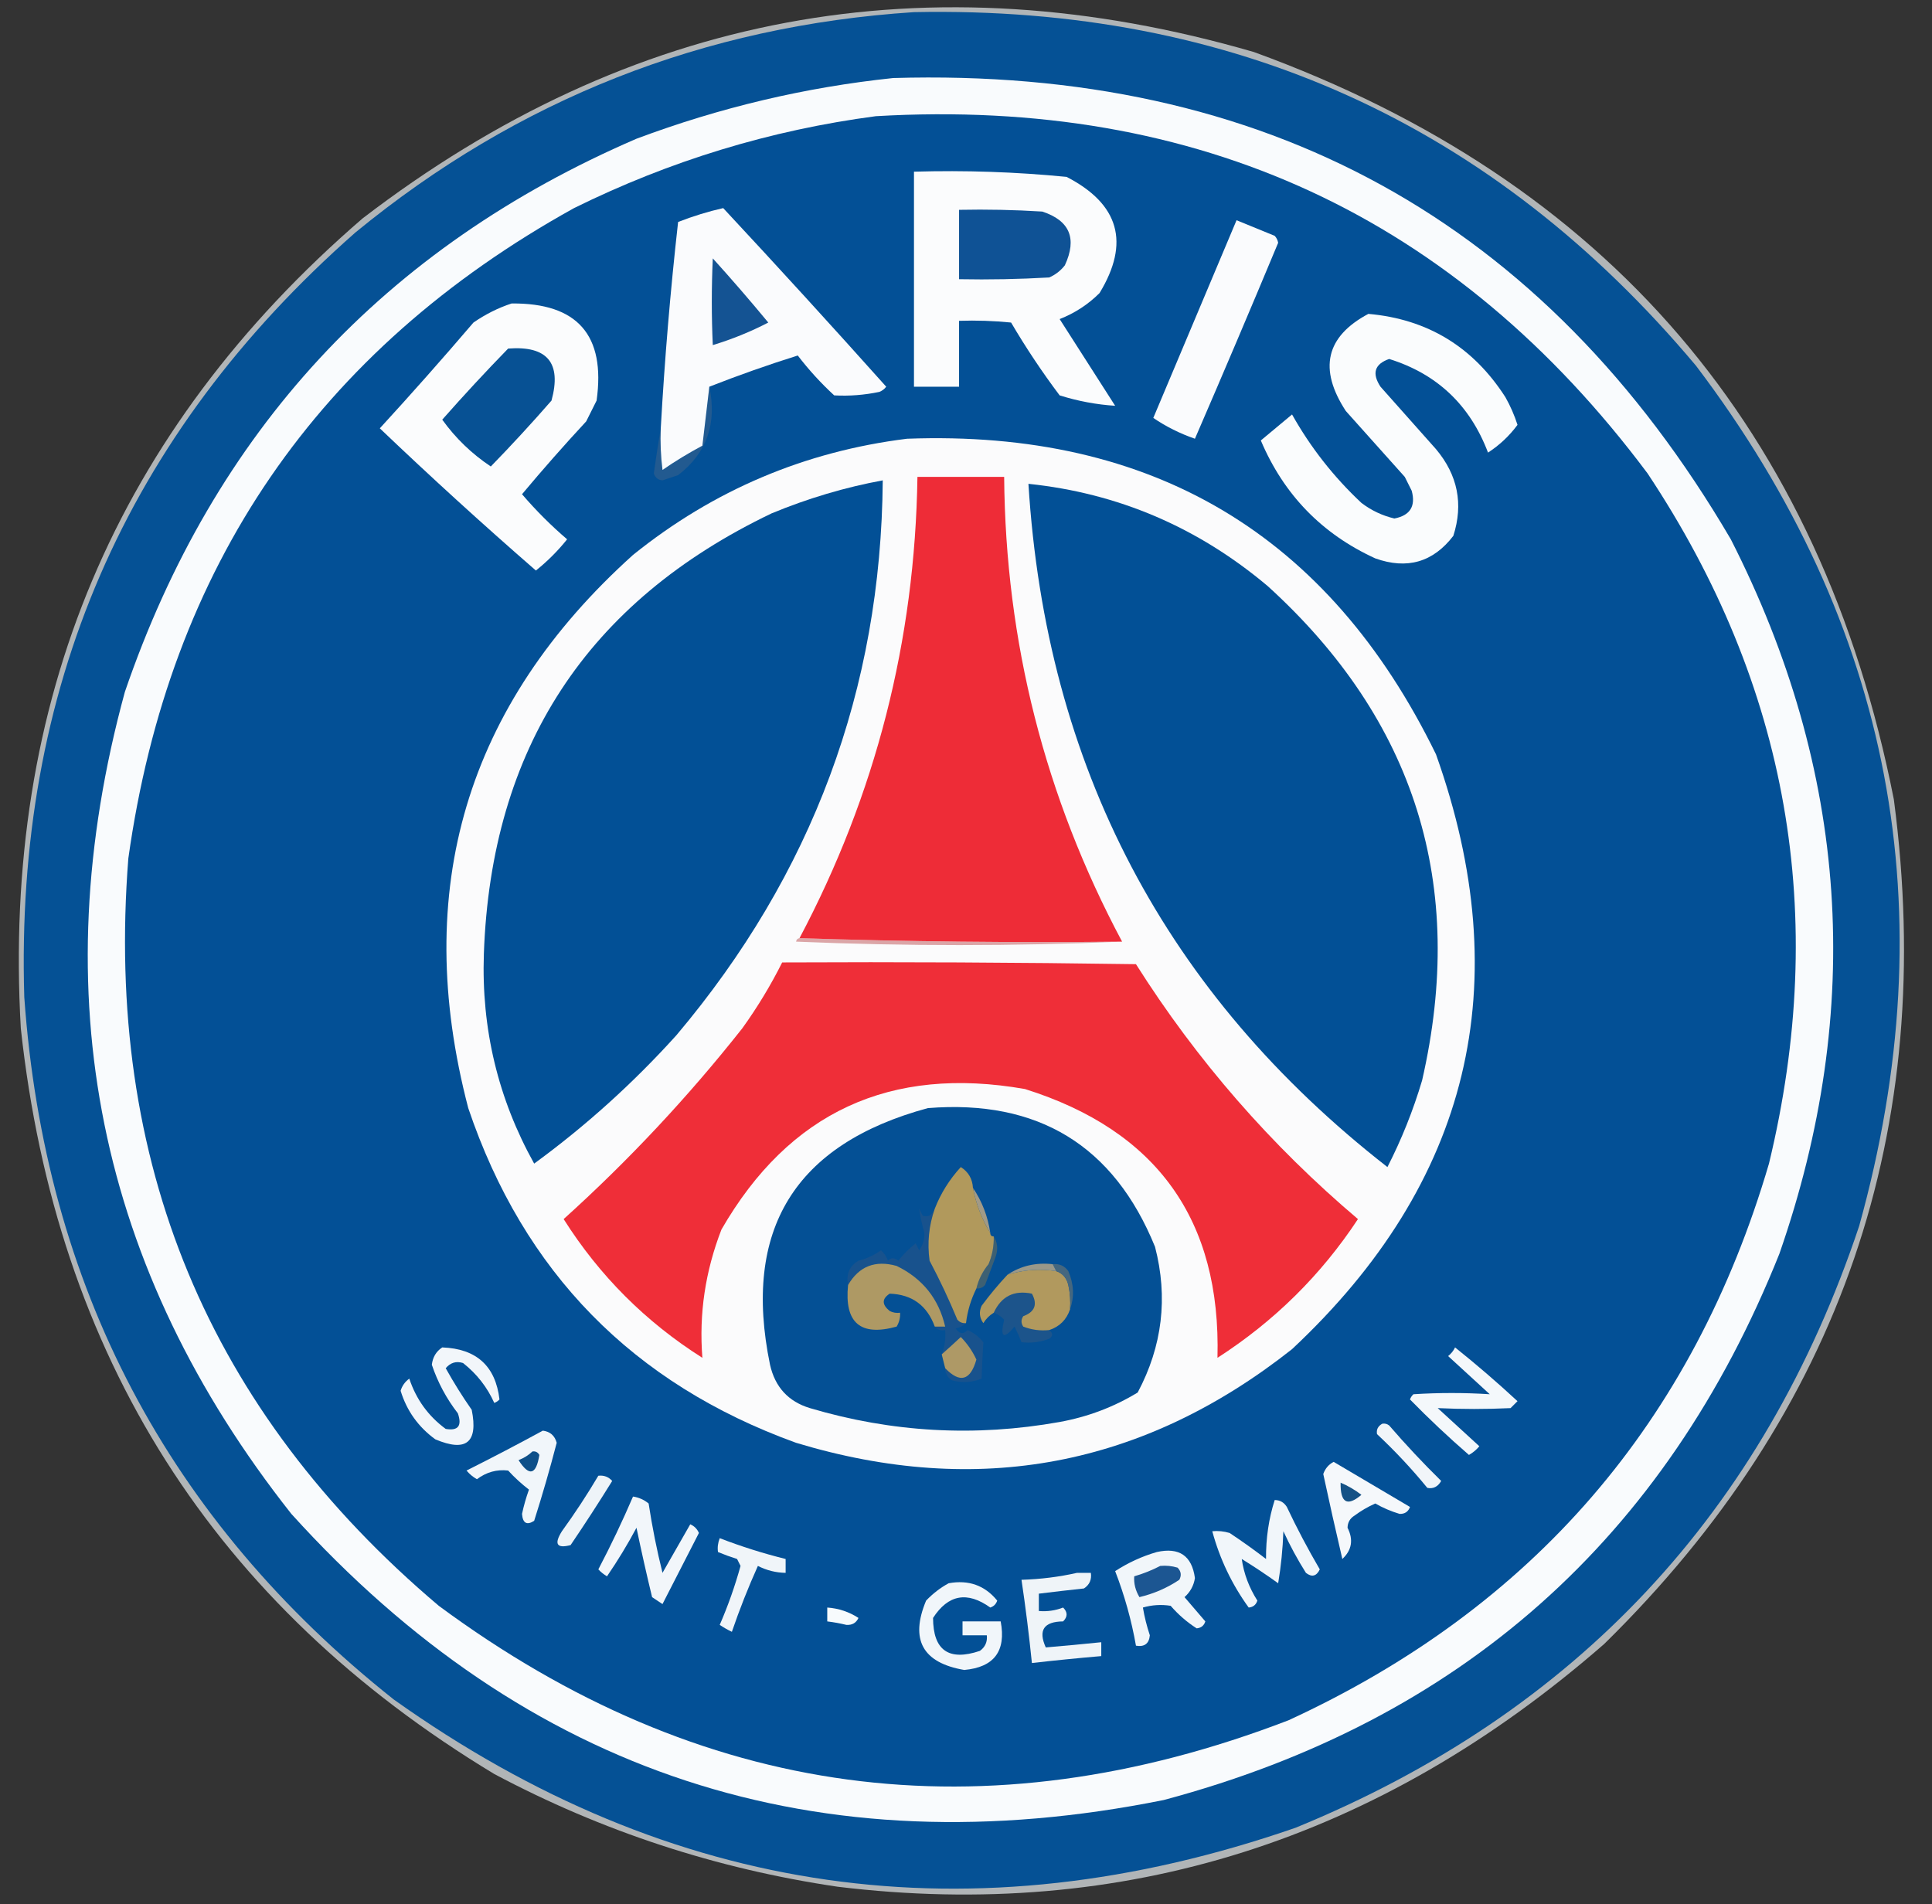 <?xml version="1.0" encoding="UTF-8"?>
<!DOCTYPE svg PUBLIC "-//W3C//DTD SVG 1.1//EN" "http://www.w3.org/Graphics/SVG/1.1/DTD/svg11.dtd">
<svg xmlns="http://www.w3.org/2000/svg" version="1.1" width="557px" height="549px" style="shape-rendering:geometricPrecision; text-rendering:geometricPrecision; image-rendering:optimizeQuality; fill-rule:evenodd; clip-rule:evenodd" xmlns:xlink="http://www.w3.org/1999/xlink">
<rect width="100%" height="100%" fill="#333333" stroke="none"/>
<g><path style="opacity:0.098" fill="#fefffe" d="M 50.5,428.5 C 51.833,429.167 51.833,429.167 50.5,428.5 Z"/></g>
<g><path style="opacity:0.098" fill="#fefffe" d="M 142.5,511.5 C 141.833,512.167 141.833,512.167 142.5,511.5 Z"/></g>
<g><path style="opacity:0.667" fill="#f0f5f9" d="M 142.5,511.5 C 61.724,462.694 16.224,391.027 6,296.5C 0.607,202.164 33.44,124.33 104.5,63C 181.807,3.708 267.474,-12.292 361.5,15C 463.494,52.15 524.994,123.984 546,230.5C 558.559,325.83 530.726,406.996 462.5,474C 397.553,530.678 323.886,554.011 241.5,544C 206.559,538.853 173.559,528.02 142.5,511.5 Z"/></g>
<g><path style="opacity:1" fill="#055195" d="M 263.5,3.5 C 355.248,1.636 430.414,35.636 489,105.5C 545.563,180.181 561.229,262.847 536,353.5C 508.376,436.126 454.209,493.959 373.5,527C 280.238,559.34 193.571,547.007 113.5,490C 48.407,438.323 12.906,370.823 7,287.5C 4.318,198.829 36.151,125.329 102.5,67C 149.293,28.611 202.959,7.444 263.5,3.5 Z"/></g>
<g><path style="opacity:1" fill="#f9fbfd" d="M 257.5,22.5 C 364.731,19.346 445.231,63.679 499,155.5C 532.945,222.172 537.611,290.838 513,361.5C 480.162,443.672 420.995,496.172 335.5,519C 235.733,539.076 151.9,511.576 84,436.5C 28.157,365.819 12.156,286.819 36,199.5C 61.659,124.511 110.826,71.344 183.5,40C 207.548,30.986 232.215,25.153 257.5,22.5 Z"/></g>
<g><path style="opacity:1" fill="#035096" d="M 252.5,33.5 C 345.489,28.089 419.656,62.422 475,136.5C 515.604,197.626 527.271,263.959 510,335.5C 488.124,410.037 441.957,463.537 371.5,496C 283.593,529.782 201.927,518.782 126.5,463C 59.981,406.751 30.148,334.918 37,247.5C 48.783,163.438 91.616,100.938 165.5,60C 193.145,46.344 222.145,37.511 252.5,33.5 Z"/></g>
<g><path style="opacity:1" fill="#f7fbfd" d="M 238.5,463.5 C 241.785,463.736 244.785,464.736 247.5,466.5C 246.829,467.946 245.662,468.612 244,468.5C 242.175,468.057 240.342,467.723 238.5,467.5C 238.5,466.167 238.5,464.833 238.5,463.5 Z"/></g>
<g><path style="opacity:1" fill="#f1f6fa" d="M 273.5,456.5 C 279.263,455.448 283.93,457.115 287.5,461.5C 287.167,462.5 286.5,463.167 285.5,463.5C 278.866,458.744 273.366,459.744 269,466.5C 269.03,475.852 273.53,479.019 282.5,476C 284.037,474.89 284.703,473.39 284.5,471.5C 282.167,471.5 279.833,471.5 277.5,471.5C 277.5,470.167 277.5,468.833 277.5,467.5C 281.167,467.5 284.833,467.5 288.5,467.5C 290.113,476.049 286.613,480.716 278,481.5C 265.964,479.427 262.297,472.76 267,461.5C 268.965,459.45 271.132,457.783 273.5,456.5 Z"/></g>
<g><path style="opacity:1" fill="#eff4f8" d="M 310.5,453.5 C 311.833,453.5 313.167,453.5 314.5,453.5C 314.773,455.451 314.107,456.951 312.5,458C 308.152,458.465 303.819,458.965 299.5,459.5C 299.5,461.167 299.5,462.833 299.5,464.5C 301.92,464.708 304.253,464.374 306.5,463.5C 307.833,464.833 307.833,466.167 306.5,467.5C 300.932,467.551 299.266,470.051 301.5,475C 306.786,474.557 312.119,474.057 317.5,473.5C 317.5,474.833 317.5,476.167 317.5,477.5C 310.823,478.073 304.157,478.74 297.5,479.5C 296.686,471.472 295.686,463.472 294.5,455.5C 300.034,455.332 305.367,454.665 310.5,453.5 Z"/></g>
<g><path style="opacity:1" fill="#f1f6fa" d="M 333.5,447.5 C 339.958,446.054 343.625,448.554 344.5,455C 344.166,457.175 343.166,459.008 341.5,460.5C 343.5,462.833 345.5,465.167 347.5,467.5C 347.113,468.72 346.28,469.387 345,469.5C 342.216,467.72 339.716,465.553 337.5,463C 334.808,462.57 332.141,462.737 329.5,463.5C 329.955,466.203 330.622,468.87 331.5,471.5C 331.281,473.915 329.948,474.915 327.5,474.5C 326.202,467.142 324.202,459.975 321.5,453C 325.249,450.567 329.249,448.734 333.5,447.5 Z"/></g>
<g><path style="opacity:1" fill="#1c5692" d="M 334.5,451.5 C 336.199,451.34 337.866,451.506 339.5,452C 340.517,453.049 340.684,454.216 340,455.5C 336.509,457.839 332.675,459.505 328.5,460.5C 327.352,458.577 326.852,456.577 327,454.5C 329.672,453.718 332.172,452.718 334.5,451.5 Z"/></g>
<g><path style="opacity:1" fill="#f0f5f9" d="M 207.5,443.5 C 213.696,445.898 220.029,447.898 226.5,449.5C 226.5,450.833 226.5,452.167 226.5,453.5C 223.687,453.452 221.021,452.785 218.5,451.5C 215.709,457.705 213.209,464.038 211,470.5C 209.795,469.929 208.628,469.262 207.5,468.5C 209.896,462.979 211.896,457.312 213.5,451.5C 213.167,450.833 212.833,450.167 212.5,449.5C 210.618,448.907 208.785,448.24 207,447.5C 206.805,446.181 206.972,444.847 207.5,443.5 Z"/></g>
<g><path style="opacity:1" fill="#f1f6fa" d="M 367.5,432.5 C 369.017,432.511 370.184,433.177 371,434.5C 373.912,440.658 377.079,446.658 380.5,452.5C 379.537,454.49 378.204,454.823 376.5,453.5C 374.079,449.66 371.912,445.66 370,441.5C 369.829,446.533 369.329,451.533 368.5,456.5C 365.086,454.043 361.586,451.709 358,449.5C 358.596,453.718 360.096,457.718 362.5,461.5C 362.113,462.72 361.28,463.387 360,463.5C 355.166,456.83 351.666,449.497 349.5,441.5C 351.199,441.34 352.866,441.506 354.5,442C 358.088,444.377 361.588,446.877 365,449.5C 364.949,443.548 365.782,437.882 367.5,432.5 Z"/></g>
<g><path style="opacity:1" fill="#f2f6fa" d="M 182.5,431.5 C 184.17,431.751 185.67,432.418 187,433.5C 188.04,440.309 189.373,446.976 191,453.5C 193.634,448.853 196.301,444.187 199,439.5C 200.158,439.998 200.991,440.831 201.5,442C 197.983,448.843 194.483,455.677 191,462.5C 190,461.833 189,461.167 188,460.5C 186.392,453.85 184.892,447.184 183.5,440.5C 180.918,445.333 178.085,450 175,454.5C 174.075,453.953 173.242,453.287 172.5,452.5C 176.139,445.558 179.473,438.558 182.5,431.5 Z"/></g>
<g><path style="opacity:1" fill="#eef4f8" d="M 172.5,425.5 C 174.103,425.312 175.437,425.812 176.5,427C 172.625,433.252 168.625,439.419 164.5,445.5C 160.508,446.539 159.675,445.205 162,441.5C 165.759,436.309 169.259,430.976 172.5,425.5 Z"/></g>
<g><path style="opacity:1" fill="#f5f8fb" d="M 384.5,421.5 C 391.816,425.806 399.149,430.139 406.5,434.5C 406,435.881 405,436.547 403.5,436.5C 401.02,435.758 398.687,434.758 396.5,433.5C 394.394,434.43 392.394,435.596 390.5,437C 389.196,437.804 388.529,438.971 388.5,440.5C 390.242,443.946 389.742,446.946 387,449.5C 385.094,441.373 383.261,433.207 381.5,425C 382.071,423.401 383.071,422.234 384.5,421.5 Z"/></g>
<g><path style="opacity:1" fill="#155286" d="M 386.5,427.5 C 388.636,428.403 390.636,429.569 392.5,431C 388.402,434.486 386.402,433.319 386.5,427.5 Z"/></g>
<g><path style="opacity:1" fill="#f1f6fa" d="M 156.5,412.5 C 158.595,412.76 159.928,413.926 160.5,416C 158.536,423.559 156.369,431.059 154,438.5C 151.875,439.851 150.708,439.185 150.5,436.5C 151.012,434.116 151.679,431.783 152.5,429.5C 150.35,427.851 148.35,426.018 146.5,424C 143.232,423.62 140.232,424.454 137.5,426.5C 136.354,425.855 135.354,425.022 134.5,424C 141.983,420.244 149.316,416.411 156.5,412.5 Z"/></g>
<g><path style="opacity:1" fill="#0e5089" d="M 153.5,418.5 C 154.376,418.369 155.043,418.702 155.5,419.5C 154.572,425.303 152.572,425.803 149.5,421C 151.066,420.392 152.4,419.558 153.5,418.5 Z"/></g>
<g><path style="opacity:1" fill="#f1f5f9" d="M 398.5,410.5 C 399.239,410.369 399.906,410.536 400.5,411C 405.268,416.524 410.268,421.857 415.5,427C 414.534,428.678 413.201,429.345 411.5,429C 407.033,423.532 402.2,418.365 397,413.5C 396.761,412.212 397.261,411.212 398.5,410.5 Z"/></g>
<g><path style="opacity:1" fill="#f4f8fb" d="M 419.5,388.5 C 425.655,393.422 431.655,398.589 437.5,404C 436.833,404.667 436.167,405.333 435.5,406C 428.482,406.331 421.482,406.331 414.5,406C 418.5,409.667 422.5,413.333 426.5,417C 425.646,418.022 424.646,418.855 423.5,419.5C 417.601,414.389 411.934,409.056 406.5,403.5C 406.709,402.914 407.043,402.414 407.5,402C 414.863,401.533 422.197,401.533 429.5,402C 425.5,398.333 421.5,394.667 417.5,391C 418.381,390.292 419.047,389.458 419.5,388.5 Z"/></g>
<g><path style="opacity:1" fill="#f2f6fa" d="M 127.5,388.5 C 137.366,388.871 142.866,393.871 144,403.5C 143.586,403.957 143.086,404.291 142.5,404.5C 140.454,399.95 137.454,396.117 133.5,393C 131.536,392.376 129.869,392.876 128.5,394.5C 130.802,398.633 133.302,402.633 136,406.5C 137.9,415.931 134.4,418.764 125.5,415C 120.6,411.436 117.266,406.769 115.5,401C 115.93,399.566 116.764,398.399 118,397.5C 119.987,403.478 123.487,408.312 128.5,412C 132.088,412.611 133.254,411.111 132,407.5C 128.705,403.242 126.205,398.575 124.5,393.5C 124.757,391.308 125.757,389.641 127.5,388.5 Z"/></g>
<g><path style="opacity:1" fill="#225a90" d="M 204.5,111.5 C 206.758,122.132 203.758,130.632 195.5,137C 194,137.5 192.5,138 191,138.5C 189.72,138.387 188.887,137.72 188.5,136.5C 189.114,132.033 189.78,127.7 190.5,123.5C 190.334,127.514 190.501,131.514 191,135.5C 194.722,132.937 198.555,130.603 202.5,128.5C 203.167,122.681 203.833,117.014 204.5,111.5 Z"/></g>
<g><path style="opacity:1" fill="#fbfbfc" d="M 261.5,126.5 C 332.292,123.861 383.125,154.194 414,217.5C 437.627,283.824 423.793,340.991 372.5,389C 329.633,422.869 281.966,431.869 229.5,416C 182.482,398.982 150.982,366.815 135,319.5C 118.532,256.506 134.366,203.339 182.5,160C 205.68,141.331 232.013,130.164 261.5,126.5 Z"/></g>
<g><path style="opacity:1" fill="#045095" d="M 267.5,319.5 C 299.28,316.957 321.113,330.29 333,359.5C 336.788,374.115 335.121,388.115 328,401.5C 321.107,405.69 313.607,408.524 305.5,410C 281.155,414.354 257.155,413.021 233.5,406C 227.289,404.116 223.456,399.95 222,393.5C 213.969,354.561 229.135,329.895 267.5,319.5 Z"/></g>
<g><path style="opacity:1" fill="#18528d" d="M 269.5,348.5 C 267.792,353.371 267.292,358.371 268,363.5C 270.962,369.087 273.628,374.754 276,380.5C 276.671,381.252 277.504,381.586 278.5,381.5C 277.737,382.268 276.737,382.768 275.5,383C 276.536,384.617 277.703,384.784 279,383.5C 280.771,384.304 282.271,385.471 283.5,387C 283.297,390.389 283.13,393.889 283,397.5C 280.263,398.61 277.429,398.777 274.5,398C 273.177,397.184 272.511,396.017 272.5,394.5C 276.772,398.914 279.772,398.08 281.5,392C 280.365,389.559 278.865,387.392 277,385.5C 275.158,387.215 273.325,388.882 271.5,390.5C 272.369,388.283 272.702,385.95 272.5,383.5C 271.209,383.737 270.209,383.404 269.5,382.5C 270.5,382.5 271.5,382.5 272.5,382.5C 270.647,374.474 265.981,368.641 258.5,365C 252.314,363.268 247.647,365.101 244.5,370.5C 243.908,367.359 244.908,365.026 247.5,363.5C 249.857,362.905 252.023,361.905 254,360.5C 254.915,361.328 255.581,362.328 256,363.5C 256.85,362.576 257.85,362.576 259,363.5C 260.44,361.631 262.107,359.965 264,358.5C 264.333,359.167 264.667,359.833 265,360.5C 266.064,359.056 266.564,357.389 266.5,355.5C 265.81,353.09 265.31,350.757 265,348.5C 265.333,349.167 265.667,349.833 266,350.5C 267.596,351.048 268.763,350.382 269.5,348.5 Z"/></g>
<g><path style="opacity:1" fill="#ae9966" d="M 272.5,394.5 C 272.167,393.167 271.833,391.833 271.5,390.5C 273.325,388.882 275.158,387.215 277,385.5C 278.865,387.392 280.365,389.559 281.5,392C 279.772,398.08 276.772,398.914 272.5,394.5 Z"/></g>
<g><path style="opacity:1" fill="#ef2e38" d="M 225.5,277.5 C 259.502,277.333 293.502,277.5 327.5,278C 345.032,305.706 366.366,330.206 391.5,351.5C 380.865,367.634 367.365,380.967 351,391.5C 352.05,351.796 333.55,325.963 295.5,314C 256.657,307.178 227.49,320.678 208,354.5C 203.325,366.539 201.491,378.872 202.5,391.5C 186.165,381.165 172.832,367.832 162.5,351.5C 181.176,334.654 198.343,316.321 214,296.5C 218.358,290.444 222.192,284.11 225.5,277.5 Z"/></g>
<g><path style="opacity:1" fill="#1c548b" d="M 302.5,383.5 C 303.598,384.397 303.598,385.23 302.5,386C 299.874,386.995 297.207,387.328 294.5,387C 293.91,385.491 293.244,383.991 292.5,382.5C 289.286,386.309 288.286,385.642 289.5,380.5C 288.643,379.575 287.643,378.908 286.5,378.5C 288.693,373.762 292.36,371.929 297.5,373C 299.182,376.092 298.349,378.259 295,379.5C 294.333,380.5 294.333,381.5 295,382.5C 297.381,383.435 299.881,383.768 302.5,383.5 Z"/></g>
<g><path style="opacity:1" fill="#3d6073" d="M 286.5,356.5 C 287.622,358.288 287.789,360.288 287,362.5C 286,365.167 285,367.833 284,370.5C 283.329,371.252 282.496,371.586 281.5,371.5C 282.128,368.91 283.295,366.577 285,364.5C 286.079,361.937 286.579,359.271 286.5,356.5 Z"/></g>
<g><path style="opacity:1" fill="#b1995e" d="M 304.5,366.5 C 306.335,367.122 307.502,368.456 308,370.5C 308.497,372.81 308.663,375.143 308.5,377.5C 307.5,380.5 305.5,382.5 302.5,383.5C 299.881,383.768 297.381,383.435 295,382.5C 294.333,381.5 294.333,380.5 295,379.5C 298.349,378.259 299.182,376.092 297.5,373C 292.36,371.929 288.693,373.762 286.5,378.5C 285.288,379.23 284.288,380.23 283.5,381.5C 282.369,379.926 282.202,378.259 283,376.5C 285.364,373.31 287.864,370.31 290.5,367.5C 295.181,366.086 299.847,365.752 304.5,366.5 Z"/></g>
<g><path style="opacity:1" fill="#ae9964" d="M 269.5,382.5 C 267.265,376.389 262.931,373.222 256.5,373C 254.219,374.482 254.219,376.149 256.5,378C 257.448,378.483 258.448,378.649 259.5,378.5C 259.579,379.93 259.246,381.264 258.5,382.5C 248.06,385.399 243.393,381.399 244.5,370.5C 247.647,365.101 252.314,363.268 258.5,365C 265.981,368.641 270.647,374.474 272.5,382.5C 271.5,382.5 270.5,382.5 269.5,382.5 Z"/></g>
<g><path style="opacity:1" fill="#45677f" d="M 303.5,364.5 C 305.39,364.297 306.89,364.963 308,366.5C 309.607,370.259 309.774,373.926 308.5,377.5C 308.663,375.143 308.497,372.81 308,370.5C 307.502,368.456 306.335,367.122 304.5,366.5C 304.167,365.833 303.833,365.167 303.5,364.5 Z"/></g>
<g><path style="opacity:1" fill="#9a9889" d="M 303.5,364.5 C 303.833,365.167 304.167,365.833 304.5,366.5C 299.847,365.752 295.181,366.086 290.5,367.5C 294.355,364.965 298.688,363.965 303.5,364.5 Z"/></g>
<g><path style="opacity:1" fill="#a19a87" d="M 280.5,342.5 C 283.129,346.377 284.796,350.71 285.5,355.5C 283.083,351.539 281.417,347.205 280.5,342.5 Z"/></g>
<g><path style="opacity:1" fill="#b1995c" d="M 280.5,342.5 C 281.417,347.205 283.083,351.539 285.5,355.5C 285.5,356.167 285.833,356.5 286.5,356.5C 286.579,359.271 286.079,361.937 285,364.5C 283.295,366.577 282.128,368.91 281.5,371.5C 279.924,374.655 278.924,377.988 278.5,381.5C 277.504,381.586 276.671,381.252 276,380.5C 273.628,374.754 270.962,369.087 268,363.5C 267.292,358.371 267.792,353.371 269.5,348.5C 271.211,344.093 273.711,340.093 277,336.5C 279.188,337.889 280.354,339.889 280.5,342.5 Z"/></g>
<g><path style="opacity:1" fill="#dba5a7" d="M 230.5,270.5 C 261.329,271.498 292.329,271.831 323.5,271.5C 292.331,272.83 260.997,272.83 229.5,271.5C 229.624,270.893 229.957,270.56 230.5,270.5 Z"/></g>
<g><path style="opacity:1" fill="#025096" d="M 254.5,138.5 C 254.021,198.744 234.187,252.078 195,298.5C 182.516,312.326 168.849,324.66 154,335.5C 143.588,316.793 138.754,296.627 139.5,275C 141.58,215.817 169.246,173.484 222.5,148C 232.958,143.676 243.625,140.509 254.5,138.5 Z"/></g>
<g><path style="opacity:1" fill="#025096" d="M 296.5,139.5 C 322.343,142.186 345.343,152.019 365.5,169C 408.055,207.689 422.888,255.189 410,311.5C 407.419,320.179 404.086,328.512 400,336.5C 336.049,286.609 301.549,220.942 296.5,139.5 Z"/></g>
<g><path style="opacity:1" fill="#ee2c37" d="M 323.5,271.5 C 292.329,271.831 261.329,271.498 230.5,270.5C 252.468,229.029 263.802,184.696 264.5,137.5C 272.833,137.5 281.167,137.5 289.5,137.5C 289.896,185.085 301.229,229.751 323.5,271.5 Z"/></g>
<g><path style="opacity:1" fill="#fafcfd" d="M 394.5,90.5 C 411.522,91.998 424.689,99.998 434,114.5C 435.444,117.055 436.611,119.721 437.5,122.5C 435.172,125.66 432.339,128.327 429,130.5C 423.811,116.807 414.311,107.807 400.5,103.5C 396.293,104.976 395.46,107.642 398,111.5C 403.333,117.5 408.667,123.5 414,129.5C 420.274,136.968 421.94,145.302 419,154.5C 413.175,162.105 405.675,164.272 396.5,161C 381.133,153.966 370.133,142.633 363.5,127C 366.5,124.5 369.5,122 372.5,119.5C 377.831,129.004 384.498,137.504 392.5,145C 395.346,147.173 398.512,148.673 402,149.5C 406.536,148.63 408.203,145.963 407,141.5C 406.333,140.167 405.667,138.833 405,137.5C 399.333,131.167 393.667,124.833 388,118.5C 380.075,106.367 382.242,97.034 394.5,90.5 Z"/></g>
<g><path style="opacity:1" fill="#fbfcfd" d="M 147.5,87.5 C 166.485,87.32 174.652,96.654 172,115.5C 171,117.5 170,119.5 169,121.5C 162.647,128.352 156.481,135.352 150.5,142.5C 154.527,147.194 158.86,151.527 163.5,155.5C 160.833,158.833 157.833,161.833 154.5,164.5C 139.175,151.174 124.175,137.507 109.5,123.5C 118.686,113.482 127.686,103.315 136.5,93C 139.99,90.588 143.657,88.755 147.5,87.5 Z"/></g>
<g><path style="opacity:1" fill="#075194" d="M 146.5,100.5 C 157.804,99.633 161.97,104.633 159,115.5C 153.351,121.983 147.517,128.317 141.5,134.5C 136.009,130.842 131.342,126.342 127.5,121C 133.715,113.956 140.048,107.122 146.5,100.5 Z"/></g>
<g><path style="opacity:1" fill="#fafbfd" d="M 356.5,63.5 C 360.145,64.987 363.812,66.487 367.5,68C 368.022,68.561 368.355,69.228 368.5,70C 360.609,88.94 352.609,107.773 344.5,126.5C 340.155,124.994 336.155,122.994 332.5,120.5C 340.507,101.471 348.507,82.471 356.5,63.5 Z"/></g>
<g><path style="opacity:1" fill="#fafbfd" d="M 204.5,111.5 C 203.833,117.014 203.167,122.681 202.5,128.5C 198.555,130.603 194.722,132.937 191,135.5C 190.501,131.514 190.334,127.514 190.5,123.5C 191.617,103.567 193.283,83.734 195.5,64C 199.831,62.316 204.164,60.983 208.5,60C 224.351,77.017 240.018,94.184 255.5,111.5C 254.975,112.192 254.308,112.692 253.5,113C 249.181,113.905 244.848,114.238 240.5,114C 236.65,110.451 233.15,106.617 230,102.5C 221.407,105.198 212.907,108.198 204.5,111.5 Z"/></g>
<g><path style="opacity:1" fill="#145393" d="M 205.5,74.5 C 210.934,80.502 216.267,86.668 221.5,93C 216.39,95.65 211.057,97.816 205.5,99.5C 205.119,91.212 205.119,82.878 205.5,74.5 Z"/></g>
<g><path style="opacity:1" fill="#fbfcfd" d="M 263.5,49.5 C 278.225,49.068 292.892,49.568 307.5,51C 322.667,58.828 325.834,69.995 317,84.5C 313.707,87.787 309.873,90.287 305.5,92C 310.833,100.333 316.167,108.667 321.5,117C 316.107,116.655 310.773,115.655 305.5,114C 300.441,107.272 295.774,100.272 291.5,93C 286.511,92.501 281.511,92.334 276.5,92.5C 276.5,98.833 276.5,105.167 276.5,111.5C 272.167,111.5 267.833,111.5 263.5,111.5C 263.5,90.833 263.5,70.167 263.5,49.5 Z"/></g>
<g><path style="opacity:1" fill="#0f5295" d="M 276.5,60.5 C 284.507,60.334 292.507,60.5 300.5,61C 308.412,63.605 310.579,68.772 307,76.5C 305.786,78.049 304.286,79.216 302.5,80C 293.84,80.5 285.173,80.666 276.5,80.5C 276.5,73.833 276.5,67.167 276.5,60.5 Z"/></g>
</svg>

